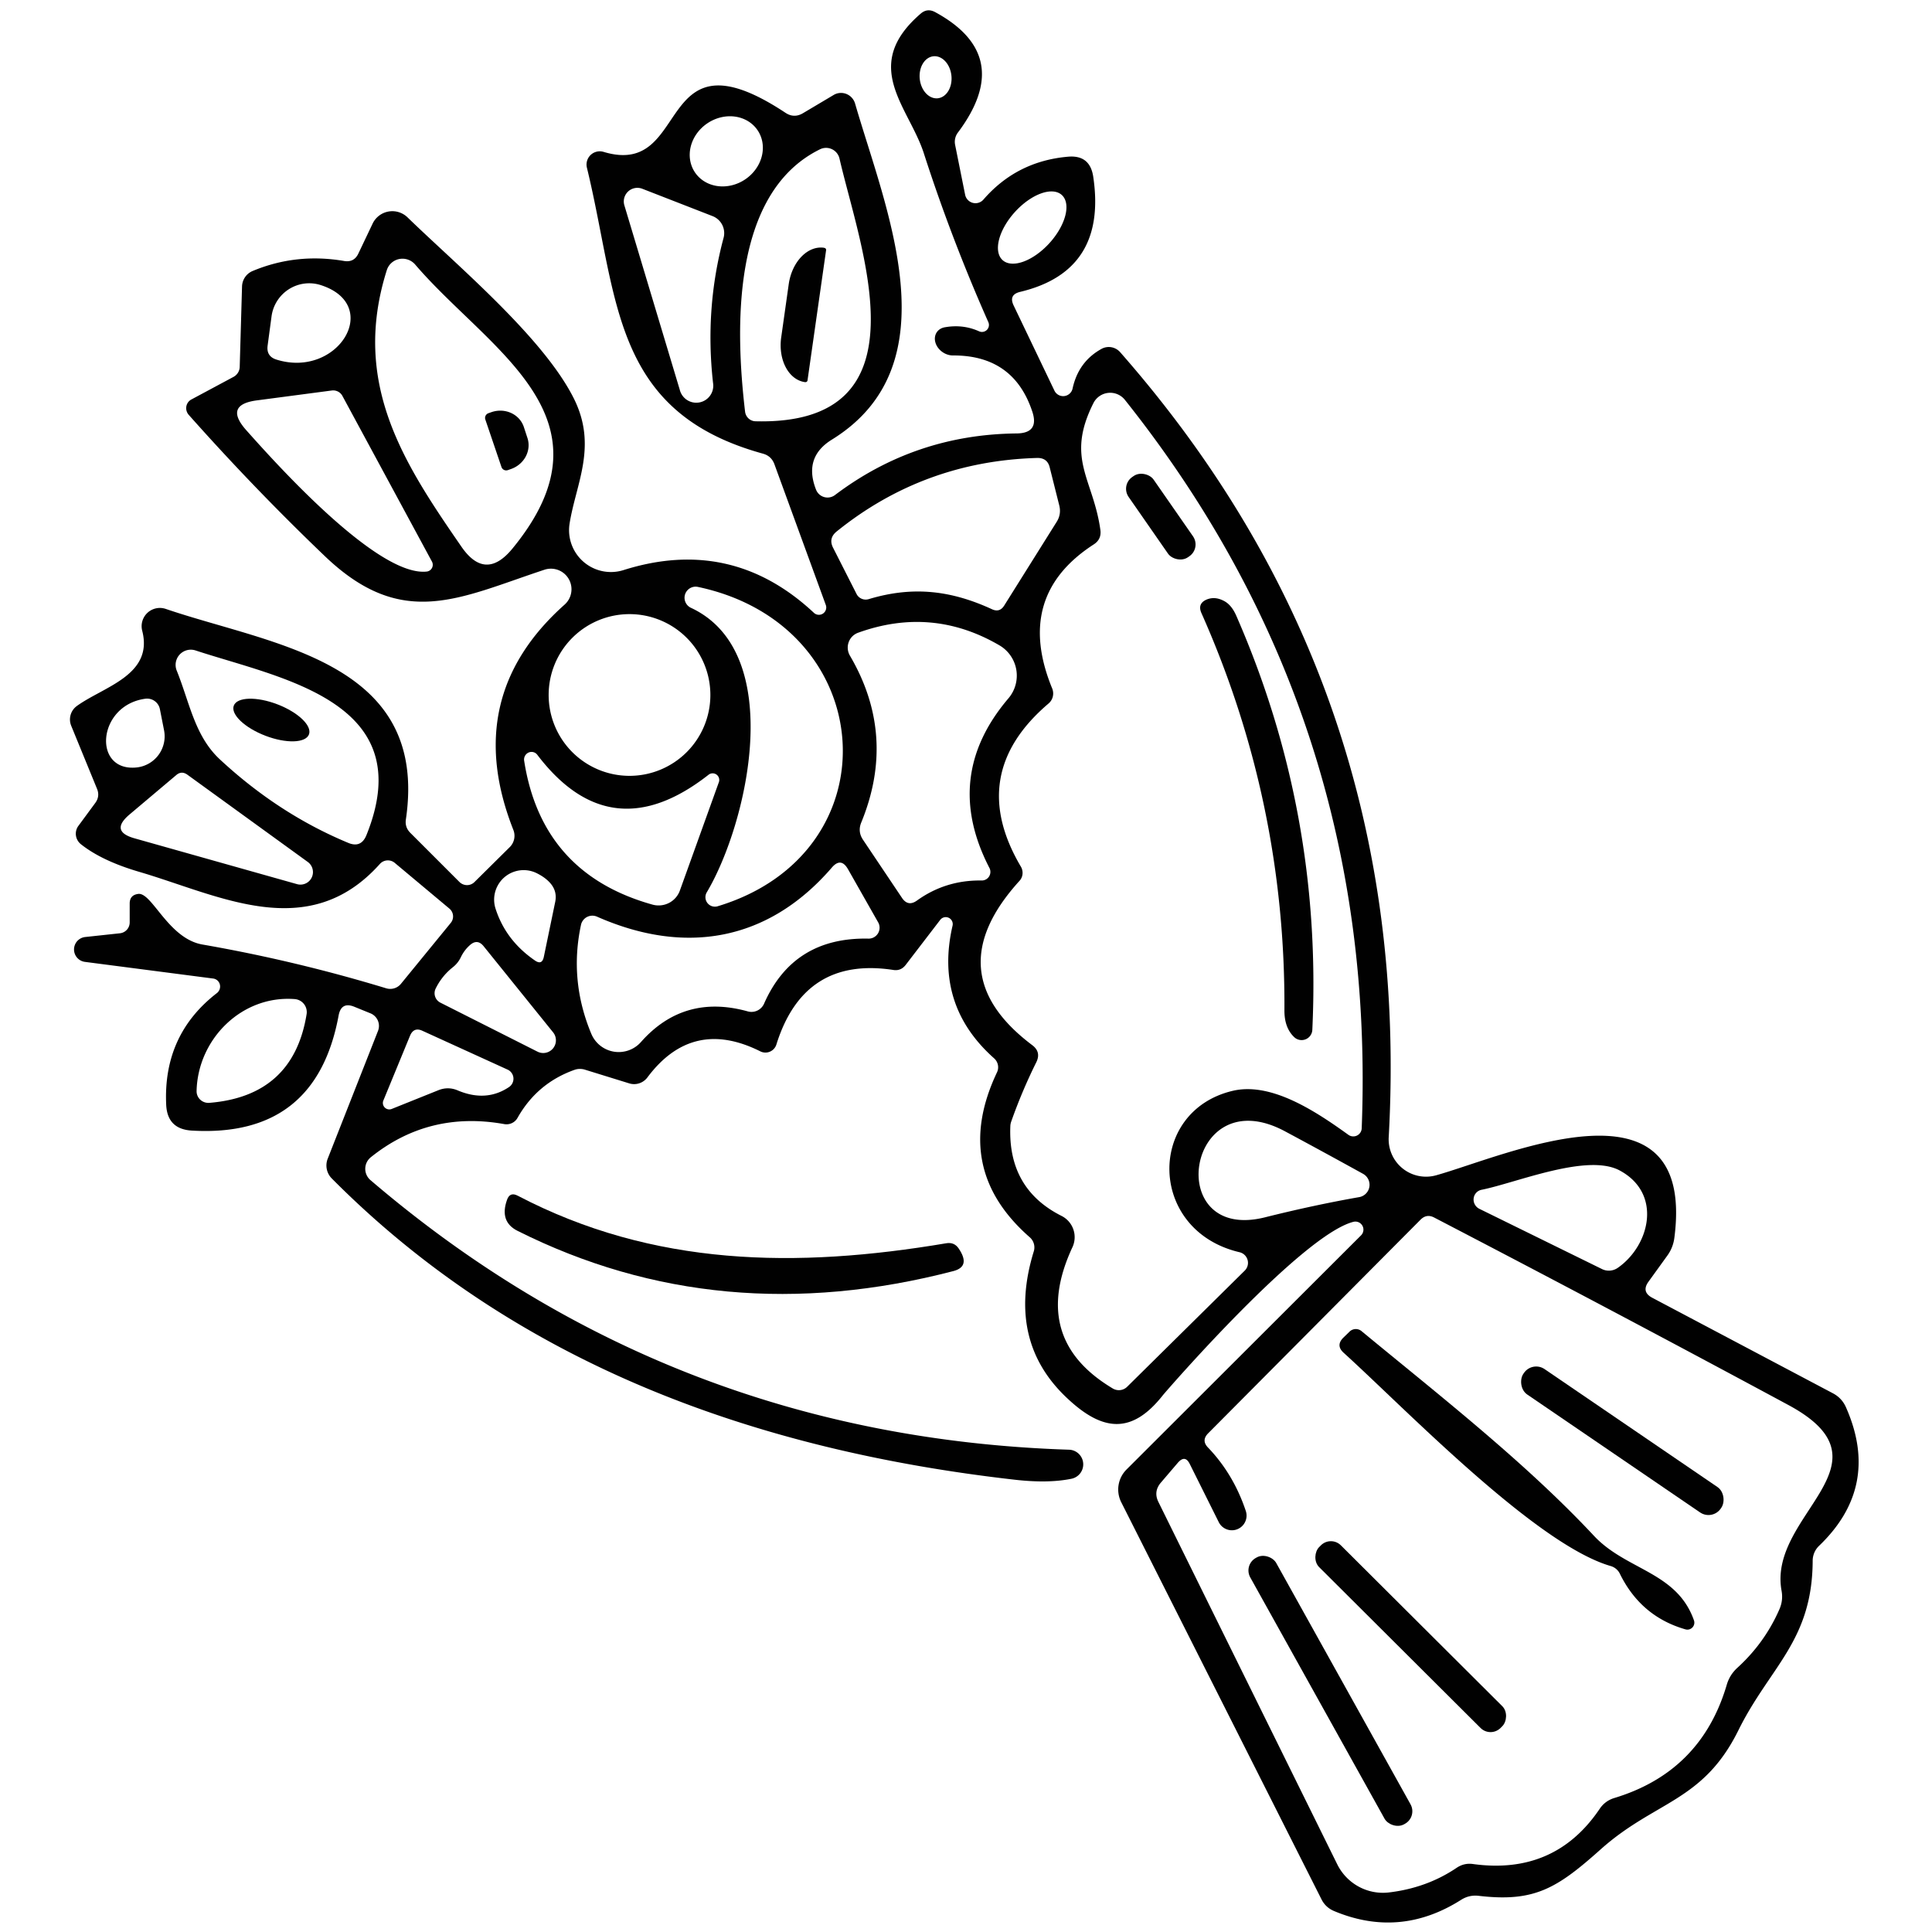 <?xml version="1.0" encoding="UTF-8" standalone="no"?>
<!DOCTYPE svg PUBLIC "-//W3C//DTD SVG 1.1//EN" "http://www.w3.org/Graphics/SVG/1.1/DTD/svg11.dtd">
<svg xmlns="http://www.w3.org/2000/svg" version="1.1" viewBox="0.00 0.00 108.00 108.00">
<path fill="#000000" fill-opacity="0.996" d="
  M 20.71 65.97
  Q 37.49 80.32 59.77 81.04
  A 0.82 0.82 0.0 0 1 59.91 82.66
  Q 58.62 82.93 56.75 82.72
  C 42.37 81.09 28.92 76.32 18.55 65.88
  A 1.03 1.03 0.0 0 1 18.32 64.77
  L 21.13 57.63
  A 0.76 0.76 0.0 0 0 20.72 56.65
  L 19.81 56.28
  Q 19.08 55.98 18.93 56.76
  Q 17.67 63.61 10.72 63.20
  Q 9.35 63.12 9.29 61.75
  Q 9.11 57.84 12.13 55.51
  A 0.46 0.45 -60.2 0 0 11.91 54.70
  L 4.75 53.77
  A 0.70 0.70 0.0 0 1 4.76 52.38
  L 6.71 52.17
  A 0.61 0.61 0.0 0 0 7.25 51.56
  L 7.25 50.51
  Q 7.25 50.03 7.73 49.97
  C 8.50 49.88 9.41 52.47 11.32 52.80
  Q 16.54 53.71 21.60 55.25
  A 0.78 0.77 27.5 0 0 22.41 55.00
  L 25.19 51.60
  A 0.57 0.57 0.0 0 0 25.12 50.79
  L 22.06 48.23
  A 0.60 0.60 0.0 0 0 21.24 48.29
  C 17.23 52.78 12.27 50.05 7.76 48.73
  Q 5.69 48.12 4.52 47.19
  A 0.75 0.74 37.6 0 1 4.38 46.17
  L 5.33 44.88
  Q 5.59 44.52 5.43 44.11
  L 3.98 40.57
  A 0.93 0.93 0.0 0 1 4.29 39.47
  C 5.79 38.38 8.59 37.75 7.95 35.26
  A 1.02 1.02 0.0 0 1 9.27 34.04
  C 15.22 36.07 23.99 36.94 22.69 45.80
  Q 22.62 46.25 22.95 46.57
  L 25.68 49.30
  A 0.60 0.59 44.7 0 0 26.53 49.30
  L 28.50 47.35
  A 0.89 0.89 0.0 0 0 28.70 46.40
  Q 25.76 38.97 31.56 33.80
  A 1.15 1.15 0.0 0 0 30.43 31.85
  C 25.65 33.43 22.49 35.24 18.15 31.08
  Q 14.21 27.31 10.55 23.19
  A 0.56 0.55 55.1 0 1 10.70 22.33
  L 13.05 21.07
  A 0.66 0.65 -13.4 0 0 13.40 20.51
  L 13.53 16.01
  A 0.97 0.96 79.5 0 1 14.12 15.15
  Q 16.56 14.13 19.24 14.59
  Q 19.79 14.68 20.03 14.18
  L 20.83 12.50
  A 1.22 1.22 0.0 0 1 22.78 12.15
  C 25.55 14.84 30.32 18.82 32.05 22.22
  C 33.43 24.92 32.20 27.01 31.84 29.27
  A 2.34 2.34 0.0 0 0 34.85 31.87
  Q 40.89 29.96 45.49 34.25
  A 0.41 0.41 0.0 0 0 46.16 33.81
  L 43.29 25.95
  Q 43.12 25.49 42.65 25.36
  C 34.15 23.02 34.58 16.66 32.81 9.38
  A 0.74 0.74 0.0 0 1 33.74 8.49
  C 38.71 9.99 36.50 1.41 43.90 6.30
  Q 44.39 6.63 44.90 6.32
  L 46.60 5.31
  A 0.82 0.81 66.7 0 1 47.80 5.79
  C 49.50 11.66 53.30 20.37 46.51 24.57
  Q 44.90 25.56 45.62 27.38
  A 0.69 0.69 0.0 0 0 46.68 27.67
  Q 51.16 24.29 56.82 24.23
  Q 58.12 24.22 57.70 22.99
  Q 56.65 19.85 53.26 19.87
  A 0.90 0.74 34.0 0 1 52.79 18.30
  Q 53.82 18.11 54.73 18.52
  A 0.39 0.39 0.0 0 0 55.25 18.01
  Q 53.18 13.34 51.64 8.56
  C 50.80 5.97 48.08 3.68 51.47 0.76
  Q 51.84 0.44 52.28 0.68
  Q 56.77 3.12 53.54 7.42
  A 0.87 0.85 58.1 0 0 53.39 8.09
  L 53.95 10.88
  A 0.59 0.59 0.0 0 0 54.98 11.15
  Q 56.84 9.01 59.70 8.76
  Q 60.92 8.65 61.11 9.86
  Q 61.91 15.16 57.01 16.32
  Q 56.38 16.48 56.66 17.07
  L 58.94 21.83
  A 0.54 0.54 0.0 0 0 59.96 21.71
  Q 60.29 20.21 61.58 19.50
  A 0.85 0.84 55.0 0 1 62.62 19.69
  Q 79.03 38.37 77.63 63.57
  A 2.09 2.09 0.0 0 0 80.28 65.70
  C 84.14 64.62 94.81 59.76 93.60 69.18
  Q 93.53 69.75 93.19 70.21
  L 92.15 71.65
  Q 91.74 72.22 92.37 72.55
  L 102.45 77.88
  Q 102.97 78.15 103.20 78.69
  Q 105.14 83.10 101.69 86.41
  A 1.16 1.15 68.6 0 0 101.33 87.25
  C 101.31 91.74 98.93 93.17 97.17 96.74
  C 95.19 100.73 92.53 100.66 89.49 103.37
  C 87.04 105.56 85.78 106.34 82.68 105.98
  Q 82.14 105.91 81.68 106.20
  Q 78.26 108.37 74.58 106.83
  Q 74.10 106.63 73.87 106.17
  L 62.68 83.98
  A 1.58 1.58 0.0 0 1 62.98 82.14
  L 76.08 69.06
  A 0.45 0.45 0.0 0 0 75.66 68.30
  C 72.77 69.03 65.20 77.75 65.00 78.00
  C 63.28 80.18 61.66 80.02 59.72 78.22
  Q 56.23 75.01 57.79 69.95
  A 0.75 0.75 0.0 0 0 57.57 69.17
  Q 53.18 65.33 55.73 59.95
  A 0.67 0.66 34.1 0 0 55.57 59.16
  Q 52.22 56.18 53.25 51.74
  A 0.39 0.39 0.0 0 0 52.56 51.42
  L 50.62 53.95
  Q 50.35 54.29 49.93 54.22
  Q 44.94 53.46 43.40 58.39
  A 0.64 0.64 0.0 0 1 42.50 58.77
  Q 38.70 56.87 36.19 60.23
  A 0.93 0.92 -62.3 0 1 35.17 60.56
  L 32.68 59.79
  A 0.95 0.91 42.8 0 0 32.13 59.80
  Q 30.03 60.54 28.93 62.49
  A 0.71 0.70 19.1 0 1 28.20 62.84
  Q 23.98 62.08 20.73 64.69
  A 0.83 0.83 0.0 0 0 20.71 65.97
  Z
  M 52.421 5.494
  A 1.18 0.89 84.1 0 0 53.185 4.229
  A 1.18 0.89 84.1 0 0 52.179 3.146
  A 1.18 0.89 84.1 0 0 51.415 4.412
  A 1.18 0.89 84.1 0 0 52.421 5.494
  Z
  M 42.353 7.286
  A 2.11 1.89 -33.8 0 0 39.549 6.889
  A 2.11 1.89 -33.8 0 0 38.847 9.634
  A 2.11 1.89 -33.8 0 0 41.651 10.031
  A 2.11 1.89 -33.8 0 0 42.353 7.286
  Z
  M 42.24 23.55
  C 51.98 23.79 48.09 13.92 46.93 8.87
  A 0.77 0.77 0.0 0 0 45.83 8.35
  C 40.86 10.80 41.11 18.43 41.65 23.01
  A 0.61 0.60 87.3 0 0 42.24 23.55
  Z
  M 39.83 12.08
  L 35.90 10.55
  A 0.76 0.76 0.0 0 0 34.90 11.47
  L 38.00 21.79
  A 0.95 0.95 0.0 0 0 39.86 21.41
  Q 39.39 17.24 40.45 13.29
  A 1.02 1.02 0.0 0 0 39.83 12.08
  Z
  M 56.044 14.54
  A 2.46 1.30 132.3 0 0 58.661 13.595
  A 2.46 1.30 132.3 0 0 59.356 10.9
  A 2.46 1.30 132.3 0 0 56.739 11.845
  A 2.46 1.30 132.3 0 0 56.044 14.54
  Z
  M 21.62 15.11
  C 19.62 21.45 22.60 25.93 25.78 30.54
  Q 27.13 32.52 28.65 30.66
  C 34.67 23.32 27.33 19.60 23.21 14.79
  A 0.93 0.92 33.5 0 0 21.62 15.11
  Z
  M 17.94 15.94
  A 2.13 2.12 -77.1 0 0 15.18 17.68
  L 14.96 19.32
  Q 14.88 19.92 15.45 20.10
  C 18.89 21.18 21.40 17.06 17.94 15.94
  Z
  M 13.75 24.03
  C 15.37 25.85 21.10 32.26 23.86 31.95
  A 0.38 0.38 0.0 0 0 24.15 31.40
  L 19.14 22.13
  A 0.59 0.58 -17.9 0 0 18.54 21.83
  L 14.37 22.38
  Q 12.51 22.62 13.75 24.03
  Z
  M 57.93 59.38
  Q 57.13 60.99 56.53 62.69
  A 0.93 0.83 60.3 0 0 56.48 62.92
  Q 56.32 66.45 59.34 67.97
  A 1.33 1.33 0.0 0 1 59.95 69.72
  Q 57.56 74.85 62.21 77.62
  A 0.66 0.66 0.0 0 0 63.01 77.52
  L 69.58 71.03
  A 0.61 0.61 0.0 0 0 69.29 70.00
  C 64.15 68.79 64.11 62.12 68.90 60.98
  C 71.08 60.46 73.60 62.16 75.38 63.44
  A 0.47 0.47 0.0 0 0 76.12 63.08
  Q 77.02 40.10 62.88 22.35
  A 1.05 1.05 0.0 0 0 61.12 22.54
  C 59.56 25.65 61.11 26.76 61.51 29.61
  Q 61.59 30.15 61.13 30.44
  Q 56.69 33.32 58.82 38.49
  A 0.74 0.73 59.4 0 1 58.61 39.33
  Q 54.00 43.26 57.07 48.45
  A 0.68 0.66 51.3 0 1 56.99 49.24
  Q 52.32 54.38 57.71 58.43
  Q 58.21 58.81 57.93 59.38
  Z
  M 48.57 33.49
  C 51.03 32.75 53.16 33.00 55.46 34.06
  Q 55.88 34.25 56.13 33.86
  L 59.07 29.17
  Q 59.34 28.74 59.21 28.24
  L 58.68 26.13
  Q 58.55 25.59 57.98 25.60
  Q 51.64 25.78 46.77 29.71
  Q 46.30 30.09 46.57 30.62
  L 47.88 33.20
  A 0.58 0.57 -22.1 0 0 48.57 33.49
  Z
  M 40.12 50.66
  C 50.04 47.66 49.17 34.96 39.02 32.81
  A 0.62 0.62 0.0 0 0 38.63 33.98
  C 44.00 36.49 41.79 46.04 39.51 49.88
  A 0.53 0.53 0.0 0 0 40.12 50.66
  Z
  M 39.71 38.85
  A 4.52 4.52 0.0 0 0 35.19 34.33
  A 4.52 4.52 0.0 0 0 30.67 38.85
  A 4.52 4.52 0.0 0 0 35.19 43.37
  A 4.52 4.52 0.0 0 0 39.71 38.85
  Z
  M 55.86 36.07
  Q 52.10 33.88 47.97 35.37
  A 0.89 0.88 64.9 0 0 47.51 36.65
  Q 50.14 41.13 48.14 45.99
  Q 47.94 46.49 48.24 46.94
  L 50.42 50.19
  Q 50.76 50.70 51.26 50.34
  Q 52.86 49.19 54.87 49.22
  A 0.48 0.48 0.0 0 0 55.31 48.52
  Q 52.66 43.40 56.37 39.04
  A 1.96 1.96 0.0 0 0 55.86 36.07
  Z
  M 20.49 46.67
  C 23.49 39.21 15.74 37.94 10.93 36.36
  A 0.85 0.85 0.0 0 0 9.88 37.49
  C 10.60 39.27 10.88 41.13 12.28 42.44
  Q 15.56 45.49 19.45 47.11
  Q 20.19 47.43 20.49 46.67
  Z
  M 8.12 39.06
  C 5.42 39.43 5.16 43.17 7.65 42.90
  A 1.75 1.75 0.0 0 0 9.17 40.82
  L 8.94 39.65
  A 0.73 0.73 0.0 0 0 8.12 39.06
  Z
  M 36.48 50.57
  A 1.27 1.26 17.3 0 0 38.01 49.77
  L 40.19 43.71
  A 0.37 0.37 0.0 0 0 39.62 43.30
  Q 34.15 47.60 30.04 42.20
  A 0.42 0.41 -68.2 0 0 29.30 42.52
  Q 30.28 48.84 36.48 50.57
  Z
  M 7.51 46.86
  L 16.59 49.42
  A 0.70 0.70 0.0 0 0 17.20 48.18
  L 10.48 43.31
  Q 10.15 43.07 9.85 43.33
  L 7.23 45.54
  Q 6.14 46.47 7.51 46.86
  Z
  M 46.49 48.51
  C 42.91 52.65 38.26 53.40 33.37 51.24
  A 0.65 0.65 0.0 0 0 32.48 51.69
  Q 31.81 54.80 33.05 57.78
  A 1.66 1.66 0.0 0 0 35.83 58.25
  Q 38.23 55.54 41.81 56.54
  A 0.77 0.77 0.0 0 0 42.71 56.11
  Q 44.35 52.38 48.55 52.47
  A 0.61 0.61 0.0 0 0 49.09 51.56
  L 47.41 48.60
  Q 47.01 47.89 46.49 48.51
  Z
  M 27.70 50.79
  Q 28.27 52.57 29.90 53.69
  Q 30.30 53.97 30.40 53.49
  L 31.04 50.40
  Q 31.15 49.83 30.78 49.39
  Q 30.51 49.07 30.04 48.83
  A 1.65 1.65 0.0 0 0 27.70 50.79
  Z
  M 25.30 54.08
  Q 24.69 54.57 24.35 55.27
  A 0.59 0.59 0.0 0 0 24.62 56.05
  L 30.05 58.79
  A 0.71 0.71 0.0 0 0 30.92 57.71
  L 27.04 52.90
  Q 26.68 52.45 26.25 52.85
  Q 25.96 53.11 25.77 53.49
  Q 25.61 53.84 25.30 54.08
  Z
  M 16.48 55.85
  C 13.52 55.62 11.06 58.08 10.99 60.98
  A 0.66 0.65 -1.6 0 0 11.70 61.65
  Q 16.40 61.27 17.14 56.69
  A 0.73 0.73 0.0 0 0 16.48 55.85
  Z
  M 25.60 60.96
  Q 27.18 61.62 28.45 60.77
  A 0.56 0.56 0.0 0 0 28.37 59.79
  L 23.61 57.62
  Q 23.13 57.40 22.92 57.90
  L 21.43 61.52
  A 0.36 0.36 0.0 0 0 21.90 61.99
  L 24.49 60.95
  Q 25.05 60.72 25.60 60.96
  Z
  M 76.20 65.62
  Q 73.90 64.35 71.83 63.24
  C 66.32 60.29 64.97 69.48 70.71 68.05
  Q 73.47 67.36 75.98 66.92
  A 0.70 0.70 0.0 0 0 76.20 65.62
  Z
  M 90.56 65.44
  C 88.75 64.44 84.77 66.12 82.82 66.51
  A 0.57 0.56 52.1 0 0 82.69 67.57
  L 89.55 70.94
  A 0.88 0.86 -48.9 0 0 90.44 70.87
  C 92.23 69.62 92.93 66.73 90.56 65.44
  Z
  M 69.64 84.46
  A 0.82 0.82 0.0 0 1 68.13 85.09
  L 66.51 81.84
  Q 66.25 81.31 65.85 81.76
  L 64.91 82.86
  Q 64.46 83.37 64.76 83.97
  L 74.75 104.21
  A 2.86 2.84 73.5 0 0 77.63 105.79
  Q 79.76 105.54 81.43 104.41
  Q 81.85 104.13 82.34 104.20
  Q 86.91 104.83 89.42 101.12
  Q 89.72 100.67 90.24 100.51
  Q 95.10 99.04 96.53 94.17
  Q 96.69 93.63 97.11 93.24
  Q 98.65 91.84 99.47 89.96
  Q 99.69 89.46 99.59 88.92
  C 98.81 84.65 106.08 81.83 99.97 78.54
  Q 90.15 73.25 80.17 68.06
  Q 79.75 67.84 79.41 68.18
  L 67.54 80.12
  Q 67.14 80.52 67.53 80.92
  Q 68.95 82.40 69.64 84.46
  Z"
/>
<path fill="#000000" fill-opacity="0.996" d="
  M 45.14 21.27
  A 0.11 0.11 0.0 0 1 45.02 21.36
  L 44.99 21.36
  A 2.29 1.66 -81.9 0 1 43.67 18.86
  L 44.09 15.89
  A 2.29 1.66 -81.9 0 1 46.06 13.85
  L 46.09 13.86
  A 0.11 0.11 0.0 0 1 46.18 13.98
  L 45.14 21.27
  Z"
/>
<path fill="#000000" fill-opacity="0.996" d="
  M 27.13 23.45
  A 0.28 0.28 0.0 0 1 27.30 23.10
  L 27.47 23.04
  A 1.44 1.36 -18.8 0 1 29.28 23.86
  L 29.48 24.47
  A 1.44 1.36 -18.8 0 1 28.56 26.22
  L 28.39 26.28
  A 0.28 0.28 0.0 0 1 28.03 26.10
  L 27.13 23.45
  Z"
/>
<rect fill="#000000" fill-opacity="0.996" x="-0.85" y="-2.73" transform="translate(64.89,28.88) rotate(-34.8)" width="1.70" height="5.46" rx="0.80"/>
<path fill="#000000" fill-opacity="0.996" d="
  M 73.36 57.56
  A 0.60 0.60 0.0 0 1 72.34 57.97
  Q 71.80 57.45 71.80 56.50
  Q 71.87 44.86 67.16 34.27
  Q 66.93 33.75 67.44 33.52
  Q 67.93 33.31 68.47 33.62
  Q 68.85 33.84 69.10 34.40
  Q 73.93 45.42 73.36 57.56
  Z"
/>
<ellipse fill="#000000" fill-opacity="0.996" cx="0.00" cy="0.00" transform="translate(15.17,40.25) rotate(21.0)" rx="2.25" ry="0.94"/>
<path fill="#000000" fill-opacity="0.996" d="
  M 28.94 66.84
  C 36.53 70.81 44.53 70.91 52.89 69.50
  Q 53.34 69.42 53.59 69.79
  Q 54.27 70.79 53.31 71.05
  Q 40.22 74.46 28.94 68.81
  Q 27.91 68.30 28.34 67.08
  Q 28.50 66.61 28.94 66.84
  Z"
/>
<path fill="#000000" fill-opacity="0.996" d="
  M 89.11 85.86
  C 90.91 87.78 93.73 87.86 94.69 90.57
  A 0.39 0.39 0.0 0 1 94.21 91.08
  Q 91.72 90.36 90.55 87.97
  A 0.83 0.81 -4.7 0 0 90.03 87.54
  C 85.84 86.32 78.57 78.76 75.11 75.62
  Q 74.66 75.21 75.09 74.78
  L 75.44 74.44
  A 0.50 0.50 0.0 0 1 76.11 74.41
  C 80.47 78.01 85.26 81.74 89.11 85.86
  Z"
/>
<rect fill="#000000" fill-opacity="0.996" x="-6.68" y="-0.86" transform="translate(90.69,80.54) rotate(34.3)" width="13.36" height="1.72" rx="0.83"/>
<rect fill="#000000" fill-opacity="0.996" x="-7.16" y="-0.86" transform="translate(78.86,91.49) rotate(44.9)" width="14.32" height="1.72" rx="0.79"/>
<rect fill="#000000" fill-opacity="0.996" x="-0.83" y="-8.52" transform="translate(74.37,94.52) rotate(-29.1)" width="1.66" height="17.04" rx="0.80"/>
</svg>
